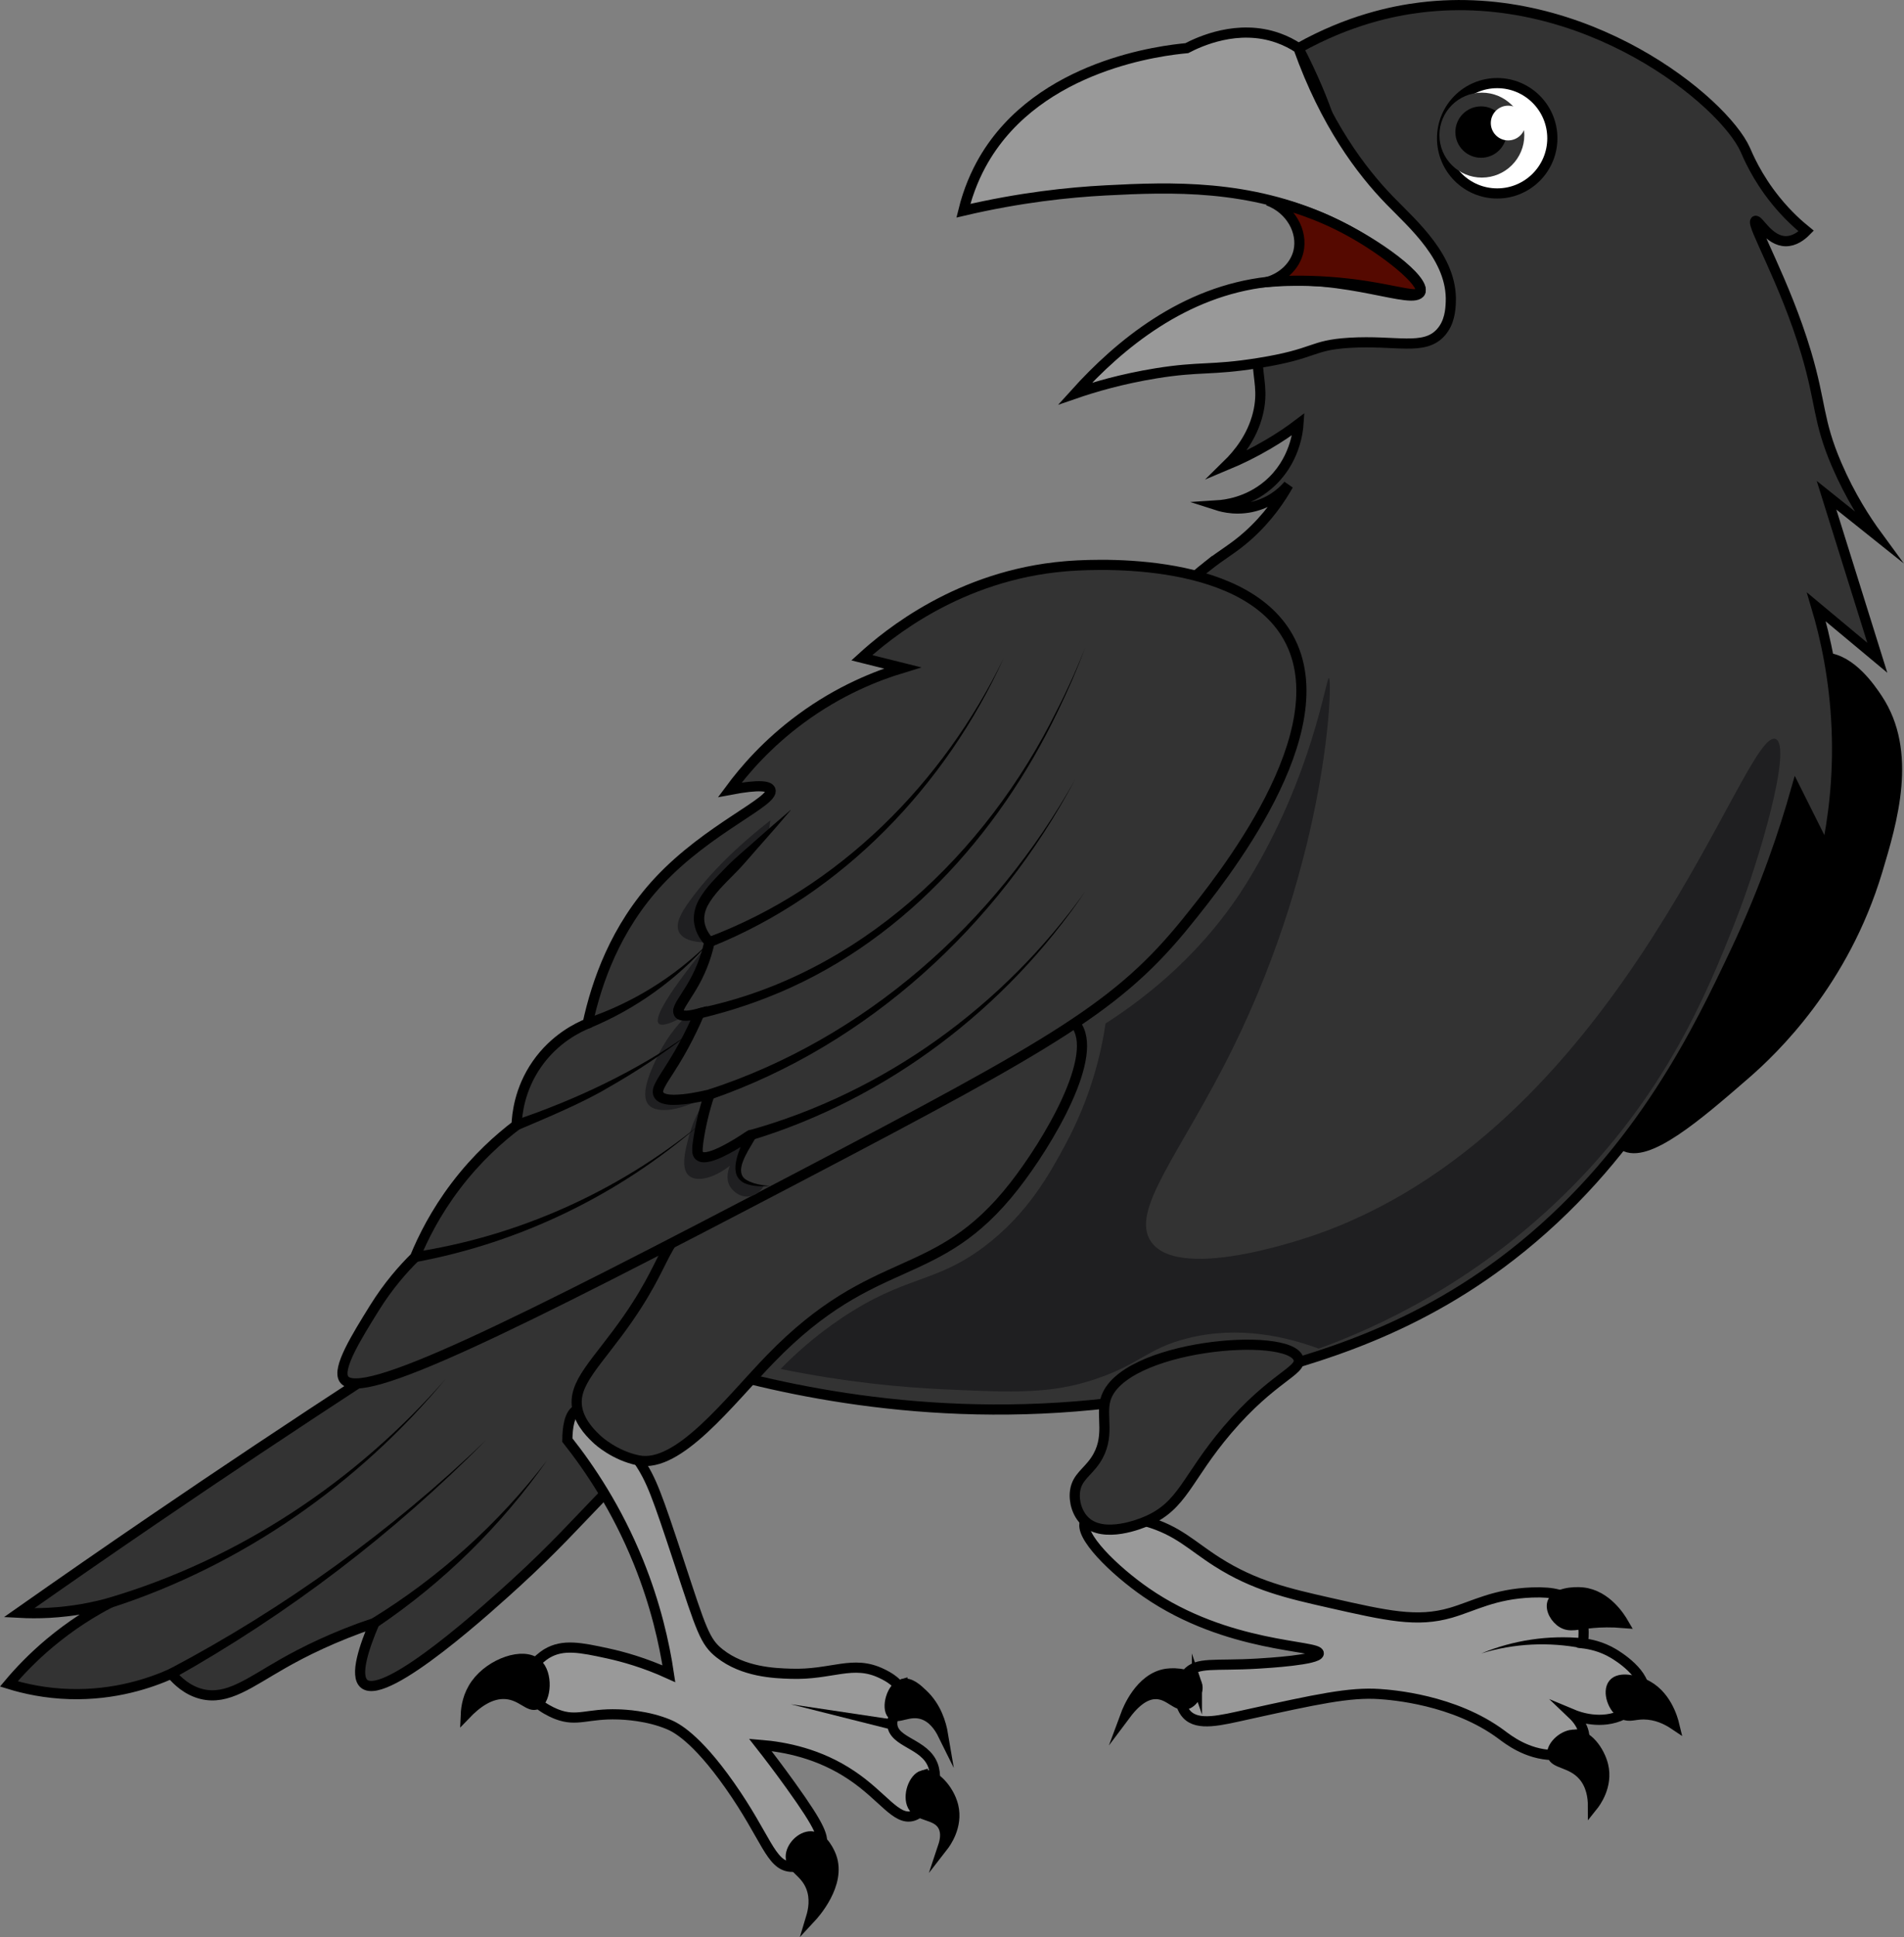 <?xml version="1.0" encoding="UTF-8"?>
<svg id="Layer_2" data-name="Layer 2" xmlns="http://www.w3.org/2000/svg" viewBox="0 0 187.5 190.65">
  <rect x="0" y="0" width="187.5" height="190.65" fill="#808080" stroke="none"/>
  <defs>
    <style>
      .cls-1, .cls-2 {
        fill: #fff;
      }

      .cls-3, .cls-2, .cls-4, .cls-5, .cls-6 {
        stroke: #000;
        stroke-miterlimit: 10;
      }

      .cls-3, .cls-7 {
        fill: #333;
      }

      .cls-5 {
        fill: #550900;
      }

      .cls-8 {
        fill: #1f1f21;
      }

      .cls-6 {
        fill: #999;
      }
    </style>
  </defs>
  <g id="Layer_1-2" data-name="Layer 1">
    <g>
      <path class="cls-4" d="M179.87,64.74c2.47.22,4.37,3.06,5,4,3.53,5.27,1.46,12.14,0,17-3.31,10.99-10.22,17.59-13,20-4.67,4.05-9.69,8.4-12,7-6.29-3.81,9.66-48.93,20-48Z"/>
      <path class="cls-3" d="M118.87,55.74c1.68-1.32,2.56-1.72,4-3,2.01-1.79,3.26-3.68,4-5-.39.46-1.37,1.48-3,2-1.86.6-3.44.18-4,0,.78-.05,2.99-.3,5-2,2.67-2.26,2.96-5.39,3-6-.87.66-1.87,1.34-3,2-1.43.84-2.78,1.49-4,2,1.07-1.05,2.43-2.71,3-5,.54-2.16.03-3.47,0-5-.09-4.89,4.83-7.42,7-11,1.94-3.2,2.7-8.93-3-20,4.97-2.78,9.32-3.67,12-4,16.25-2.01,29.88,9.26,32,14,.22.49,1.09,2.65,3,5,1.14,1.41,2.26,2.4,3,3-.46.47-1.16,1-2,1-1.69,0-2.71-2.16-3-2-.48.26,2.9,5.96,5,13,1.49,5.01,1.12,6.62,3,11,1.35,3.14,2.9,5.5,4,7-1.67-1.33-3.33-2.67-5-4,1.67,5.33,3.33,10.67,5,16-2-1.67-4-3.33-6-5,.9,3.02,1.8,7.11,2,12,.2,4.83-.36,8.94-1,12l-3-6c-1.11,3.92-2.95,9.56-6,16-3.48,7.35-9.2,19.42-21,29-10.13,8.23-20.25,10.98-28,13-19.62,5.11-36.99,2.7-48,0-1.36.82-3.5,2.16-6,4-7.64,5.62-9.76,9.38-17,16-2.32,2.12-12.83,11.73-15,10-.99-.79.02-3.71,1-6-4.01,1.35-7,2.86-9,4-3.29,1.87-5.46,3.62-8,3-1.42-.35-2.41-1.3-3-2-2.02.9-5.54,2.13-10,2-2.41-.07-4.45-.52-6-1,1.04-1.24,2.36-2.62,4-4,2.16-1.81,4.25-3.1,6-4-1.65.47-3.68.87-6,1-1.07.06-2.08.05-3,0,4.27-3,8.6-6,13-9,7.06-4.82,14.07-9.48,21-14,22.99-11.18,36.14-24,44-34,0,0,9.96-12.68,34-41,1.93-2.28,3.3-3.66,5-5Z"/>
      <path class="cls-6" d="M62.87,143.74c1.29,1.91,1.8,3.34,4,10,2.2,6.69,2.54,7.85,4,9,2.33,1.84,5.38,1.95,7,2,4.06.14,6.12-1.42,9,0,.56.27,1.79.9,2,2,.23,1.24-1.09,1.8-1,3,.14,1.79,3.19,1.85,4,4,.69,1.83-.47,4.57-2,5-1.63.45-2.9-1.92-6-4-3.19-2.15-6.55-2.8-9-3,.77.98,1.81,2.34,3,4,2.99,4.16,3.29,5.14,3,6-.37,1.1-1.73,2.1-3,2-2-.15-2.41-2.9-6-8-3.38-4.81-5.39-5.74-6-6-2.08-.88-4.37-.98-5-1-3.02-.1-4.02.75-6,0-.32-.12-2.88-1.13-3-3-.11-1.71,1.89-2.94,2-3,1.58-.93,3.29-.59,6,0,1.51.33,3.6.91,6,2-.45-3.02-1.31-6.82-3-11-2.13-5.26-4.82-9.25-7-12,.01-1.24.2-2.65,1-3,1.48-.64,4.38,2.6,6,5Z"/>
      <path class="cls-3" d="M105.87,100.74c2.56,3.01-2.68,11.76-6,16-7.69,9.82-13.6,6.28-24,17-4.08,4.21-9.03,10.79-13,10-2.35-.47-4-2-4-2-.51-.47-1.68-1.56-2-3-.58-2.59,1.94-4.58,5-9,2.36-3.41,3.08-5.43,4-7,5.88-10.03,35.22-27.63,40-22Z"/>
      <path class="cls-3" d="M33.87,135.74c1.55,2.33,16.25-4.94,45-20,25.1-13.15,31.34-16.75,38-25,3.36-4.16,15.16-18.77,10-28-4.64-8.31-20.16-7.16-22-7-10.44.89-17.47,6.69-20,9,1.33.33,2.67.67,4,1-2.51.76-6.19,2.19-10,5-3.3,2.43-5.55,5.04-7,7,3.05-.58,3.86-.35,4,0,.47,1.13-6.1,3.75-11,9-4.28,4.59-6.12,9.95-7,14-.92.38-3.23,1.46-5,4-1.74,2.5-1.96,5-2,6-1.71,1.3-3.91,3.24-6,6-1.97,2.6-3.21,5.08-4,7-1.17,1.15-2.63,2.8-4,5-1.78,2.87-3.7,5.95-3,7Z"/>
      <path class="cls-8" d="M75.87,80.74c-4.43,3.46-6.77,6.28-8,8-.74,1.03-1.42,2.16-1,3,.57,1.14,2.76,1.02,3,1-3.88,4.76-5.54,7.42-5,8,.31.32,1.31-.01,3-1-.82.76-2.04,2.07-3,4-.64,1.3-1.94,3.92-1,5,.84.96,3.34.57,6-1-.63.82-1.5,2.17-2,4-.37,1.37-.89,3.28,0,4,.77.63,2.45.22,4-1-.14.37-.43,1.27,0,2,.37.63,1.13,1.16,2,1,.74-.14,1.34-.73,1.5-1.5-.82-5.97-1.33-13.06-1-21,.22-5.31.78-10.17,1.5-14.5Z"/>
      <path class="cls-6" d="M106.87,149.74c-.7,1.35,2.86,4.83,6,7,8.03,5.55,17.07,5.14,17,6-.05.64-5.01.94-6,1-4.31.26-5.99-.21-7,1-.91,1.08-.9,3.04,0,4,1.1,1.18,3.32.59,6,0,6.69-1.47,10.03-2.21,13-2,1.12.08,7.33.52,12,4,.63.47,2.48,1.93,5,2,.73.02,2.46.07,3-1,.4-.81.01-2.04-1-3,.55.23,2.81,1.08,5,0,.55-.27,1.78-.88,2-2,.39-1.96-2.64-3.79-3-4-1.16-.69-2.28-.91-3-1,.07-.43.38-2.63-1-4-.73-.72-1.79-1.08-4-1-3.72.14-5.73,1.34-8,2-3.33.96-6.22.31-12-1-4.01-.91-7.32-1.66-11-4-2.55-1.62-3.84-3.09-7-4-1.94-.56-5.41-1.14-6,0Z"/>
      <g>
        <path class="cls-7" d="M77.87,79.74c-1.45,1.42-3.51,3.46-6,6-1.88,1.91-3.21,3.3-3,5,.11.89.6,1.56,1,2-.15.72-.44,1.79-1,3-1.06,2.29-2.36,3.46-2,4,.15.22.59.38,2,0-.39.91-1.03,2.34-2,4-1.4,2.41-2.33,3.37-2,4,.25.48,1.26.85,5,0-.32.95-.71,2.31-1,4-.26,1.52-.18,1.83,0,2,.41.38,1.58.27,5-2,.04-.03.07-.04.08-.03.19.14-1.73,2.71-1.08,4.03.25.5.98,1,3,1"/>
        <path d="M77.87,79.74c-.91,1.07-1.83,2.13-2.76,3.18-.94,1.03-1.81,2.14-2.81,3.12-.97.99-2,1.97-2.6,3.08-.29.56-.42,1.13-.31,1.71.1.57.42,1.11.85,1.58l.17.19-.05.25c-.35,1.65-1,3.25-1.88,4.68l-.66,1.05c-.21.33-.45.71-.5.91,0,.04,0,.04-.01-.01-.02-.04-.06-.06-.04-.04.04.02.21.04.37.03.34-.02.73-.11,1.1-.21l.99-.26-.4.94c-.47,1.11-1,2.19-1.57,3.25-.57,1.06-1.22,2.08-1.86,3.07-.16.25-.31.49-.43.73-.13.23-.19.47-.16.5,0,.03.07.12.3.18.21.06.48.08.75.08,1.1-.01,2.27-.24,3.4-.5l.86-.19-.28.84c-.5,1.5-.87,3.07-1.09,4.63-.02.19-.04.38-.05.56-.02.17.03.35.02.3-.02-.03,0,.02.13.02.12,0,.29-.02.45-.07.68-.19,1.4-.57,2.08-.96.34-.2.69-.4,1.02-.62l.5-.33.13-.08.08-.05s.06-.03.13-.06c.04-.01.08-.03.18-.03.05,0,.12,0,.21.04.11.05.15.09.17.12.07.07.13.19.14.27,0,.04,0,.08,0,.11,0,.1-.01.11-.02.14-.02.08-.03.1-.05.14-.03.07-.06.12-.08.17-.43.74-.85,1.38-1.12,2.1-.28.7-.33,1.49.38,1.86.66.38,1.49.5,2.29.57-.81.04-1.64.08-2.46-.25-.4-.16-.8-.54-.9-1.02-.11-.47-.05-.92.05-1.34.19-.84.58-1.62.87-2.33l.04-.11s0-.03,0,0c0,0,0,0,0,.07,0,.03,0,.05,0,.08,0,.06.06.17.12.23.03.02.06.06.16.11.08.03.15.04.19.04.09,0,.12-.02.15-.03l.06-.03s-.03.02-.05.03l-.13.09-.52.33-1.06.64c-.73.4-1.45.81-2.33,1.06-.23.06-.46.1-.75.1-.27,0-.67-.1-.93-.47-.23-.41-.17-.65-.18-.88,0-.23.03-.44.06-.65.23-1.65.61-3.25,1.13-4.82l.59.65c-1.18.26-2.36.51-3.63.52-.32,0-.65-.02-1.01-.12-.33-.08-.86-.33-1-.9-.1-.57.12-.9.25-1.19.15-.29.31-.55.47-.81.65-1.01,1.27-1.99,1.83-3.02.56-1.03,1.07-2.08,1.53-3.16l.59.68c-.41.11-.83.21-1.31.24-.24,0-.49.02-.83-.11-.16-.07-.38-.22-.47-.46-.11-.23-.08-.45-.06-.61.17-.59.42-.88.64-1.25l.65-1.03c.83-1.36,1.43-2.83,1.76-4.38l.12.44c-.52-.56-.95-1.27-1.1-2.08-.16-.81.04-1.67.4-2.35.74-1.36,1.81-2.31,2.77-3.33.98-1,2.09-1.88,3.12-2.82,1.05-.93,2.11-1.85,3.18-2.76Z"/>
      </g>
      <path class="cls-3" d="M127.87,133.74c.39,1.19-2.56,1.79-7,7-4.03,4.73-4.36,7.47-8,9-.47.2-4.14,1.74-6,0-.78-.73-1.15-1.95-1-3,.2-1.35,1.18-1.79,2-3,1.53-2.27.51-4.31,1-6,1.55-5.36,18.09-6.77,19-4Z"/>
      <path class="cls-6" d="M142.87,29.74c.18-4.31-3.7-7.63-6-10-2.83-2.91-6.34-7.56-9-15-.57-.38-1.24-.73-2-1-3.98-1.42-7.79.37-9,1-2.25.21-14.5,1.55-20,11-.76,1.31-1.5,2.97-2,5,5.59-1.31,10.39-1.81,14-2,6.52-.34,14.1-.61,22,3,4.89,2.24,9.51,5.79,9,7-.59,1.39-7.28-1.85-15-1-8.28.91-14.64,6.17-19,11,1.8-.62,4.55-1.44,8-2,4.35-.7,5.36-.26,10-1,5.79-.92,5.14-1.76,9-2,4.63-.28,7.35.81,9-1,.9-.99.97-2.28,1-3Z"/>
      <path class="cls-5" d="M130.87,27.74c5.7.4,8.62,1.74,9,1,.46-.91-3.34-4-7-6-3.14-1.72-6.02-2.56-8-3,2.23.83,3.45,3.05,3,5-.33,1.41-1.5,2.54-3,3,1.37-.1,3.47-.18,6,0Z"/>
      <path class="cls-4" d="M152.87,157.74c.32-.95,2.04-1.1,3-1,2.36.26,3.72,2.52,4,3-1.2-.1-2.22-.07-3,0-1.58.14-2.26.43-3,0-.7-.41-1.22-1.33-1-2Z"/>
      <path class="cls-4" d="M158.87,165.74c.63-.78,2.28-.31,3,0,2.18.94,2.86,3.42,3,4-.76-.51-1.78-.99-3-1-.96,0-1.4.29-2,0-1.01-.49-1.62-2.22-1-3Z"/>
      <path class="cls-4" d="M154.87,170.74c1.48-.14,2.67,1.66,3,3,.51,2.06-.8,3.75-1,4,0-.81-.15-2.05-1-3-1.17-1.31-2.82-1.12-3-2-.16-.77.91-1.9,2-2Z"/>
      <path class="cls-4" d="M117.87,165.74c-.33-.97-2.03-1.14-3-1-2.63.39-3.87,3.65-4,4,1.23-1.64,2.25-2.02,3-2,1.34.03,2.03,1.33,3,1,.73-.25,1.24-1.3,1-2Z"/>
      <path class="cls-4" d="M88.87,165.74c.73-.2,1.47.5,2,1,1.33,1.25,1.81,2.87,2,4-.4-.81-1.03-1.68-2-2-1.38-.45-2.46.53-3,0-.61-.6-.09-2.71,1-3Z"/>
      <path class="cls-4" d="M90.87,174.74c1.05-.31,2.59,1.34,3,3,.5,2.03-.79,3.73-1,4,.17-.51.36-1.31,0-2-.65-1.23-2.41-.86-3-2-.52-1.01.1-2.74,1-3Z"/>
      <path class="cls-4" d="M79.87,180.74c1.23.03,1.9,1.72,2,2,1,2.72-1.73,5.71-2,6,.22-.73.44-1.87,0-3-.61-1.57-2.01-1.87-2-3,0-.95,1.01-2.02,2-2Z"/>
      <path class="cls-4" d="M52.87,167.74c-.73.36-1.48-.86-3-1-1.59-.15-3,.96-4,2,.03-.71.2-1.9,1-3,1.48-2.05,4.67-3.16,6-2,1.12.98.91,3.55,0,4Z"/>
      <polygon points="87.77 170.23 77.87 167.74 87.97 169.25 87.77 170.23 87.77 170.23"/>
      <path d="M155.8,162.23c-3.24-.64-6.69-.49-9.93.51,3.13-1.3,6.62-1.83,10.07-1.49l-.14.99h0Z"/>
      <path d="M10.72,157.26c12.81-3.79,24.36-11.46,33.15-21.52-8.58,10.33-20.03,18.33-32.85,22.48,0,0-.3-.95-.3-.95h0Z"/>
      <path d="M16.63,164.3c11.38-6,21.92-13.62,31.24-22.56-9.08,9.18-19.46,17.11-30.76,23.44l-.48-.88h0Z"/>
      <path d="M36.6,159.32c6.62-4.06,12.51-9.37,17.27-15.58-4.49,6.41-10.19,12.01-16.73,16.42l-.54-.84h0Z"/>
      <path d="M57.69,100.27c4.53-1.51,8.74-4.1,12.17-7.53-3.19,3.66-7.26,6.59-11.83,8.47l-.35-.94h0Z"/>
      <path d="M50.7,110.27c6.01-2.03,11.99-4.85,17.17-8.53-2.54,1.97-5.24,3.76-8.05,5.35-2.42,1.45-6.16,3.01-8.78,4.12,0,0-.33-.94-.33-.94h0Z"/>
      <path d="M40.78,123.24c10.21-1.55,20.01-5.93,28.08-12.51-7.86,6.83-17.58,11.58-27.92,13.49l-.17-.99h0Z"/>
      <g>
        <path class="cls-7" d="M69.87,92.74c2.54-1.01,5.25-2.31,8-4,11.77-7.23,17.97-17.63,21-24"/>
        <path d="M69.68,92.27c12.92-4.84,23.22-15.2,29.18-27.54-5.69,12.56-15.9,23.28-28.82,28.46,0,0-.37-.93-.37-.93h0Z"/>
      </g>
      <g>
        <path class="cls-7" d="M68.87,99.74c2.89-.65,5.92-1.62,9-3,18.15-8.16,26.18-25.71,29-33"/>
        <path d="M68.76,99.25c15.75-3.21,28.32-15.18,35.3-29.3,1.04-2.02,1.97-4.1,2.81-6.21-.8,2.13-1.7,4.22-2.7,6.27-5.89,12.31-15.72,23.16-28.62,28.17-2.14.84-4.33,1.52-6.57,2.05,0,0-.22-.98-.22-.98h0Z"/>
      </g>
      <g>
        <path class="cls-7" d="M69.87,107.74c3.42-1.17,7.15-2.78,11-5,13.6-7.84,21.18-19.07,25-26"/>
        <path d="M69.71,107.26c15.43-5,28.3-16.42,36.16-30.53-7.62,14.35-20.37,26.11-35.84,31.47,0,0-.32-.95-.32-.95h0Z"/>
      </g>
      <g>
        <path class="cls-7" d="M73.87,111.74c3.58-1.06,7.69-2.63,12-5,10.68-5.87,17.32-13.75,21-19"/>
        <path d="M73.73,111.26c13.33-3.7,25.12-12.26,33.14-23.52-7.8,11.52-19.49,20.42-32.86,24.48,0,0-.28-.96-.28-.96h0Z"/>
      </g>
      <circle class="cls-2" cx="147.44" cy="13.61" r="5.43"/>
      <circle class="cls-7" cx="145.93" cy="13.3" r="4.18"/>
      <circle cx="145.85" cy="13" r="2.53"/>
      <circle class="cls-1" cx="148.52" cy="12.11" r="1.71"/>
      <path class="cls-8" d="M113.37,122.24c-2.18-3.07,2.95-8.78,8-19,9.46-19.15,9.88-36.4,9.5-36.5-.29-.07-1.61,9.6-8,20-4.23,6.88-9.78,11.29-14,14-.42,2.86-1.42,7.24-4,12-1.48,2.74-3.66,6.75-8,10-4.86,3.63-7.7,2.77-14,7-2.74,1.84-4.73,3.7-6,5,6.46,1.32,11.95,1.81,16,2,7.04.33,10.64.46,15-1,4.39-1.47,5.12-3.01,9-4,5.16-1.32,9.89-.14,13,1,5.91-2.15,15.19-6.45,24-15,10.08-9.79,14.25-20.02,17-27,2.48-6.29,5.63-17.28,4-18-3.07-1.36-14.58,37.4-44.5,48.5-.91.34-14.07,5.11-17,1Z"/>
    </g>
  </g>
</svg>